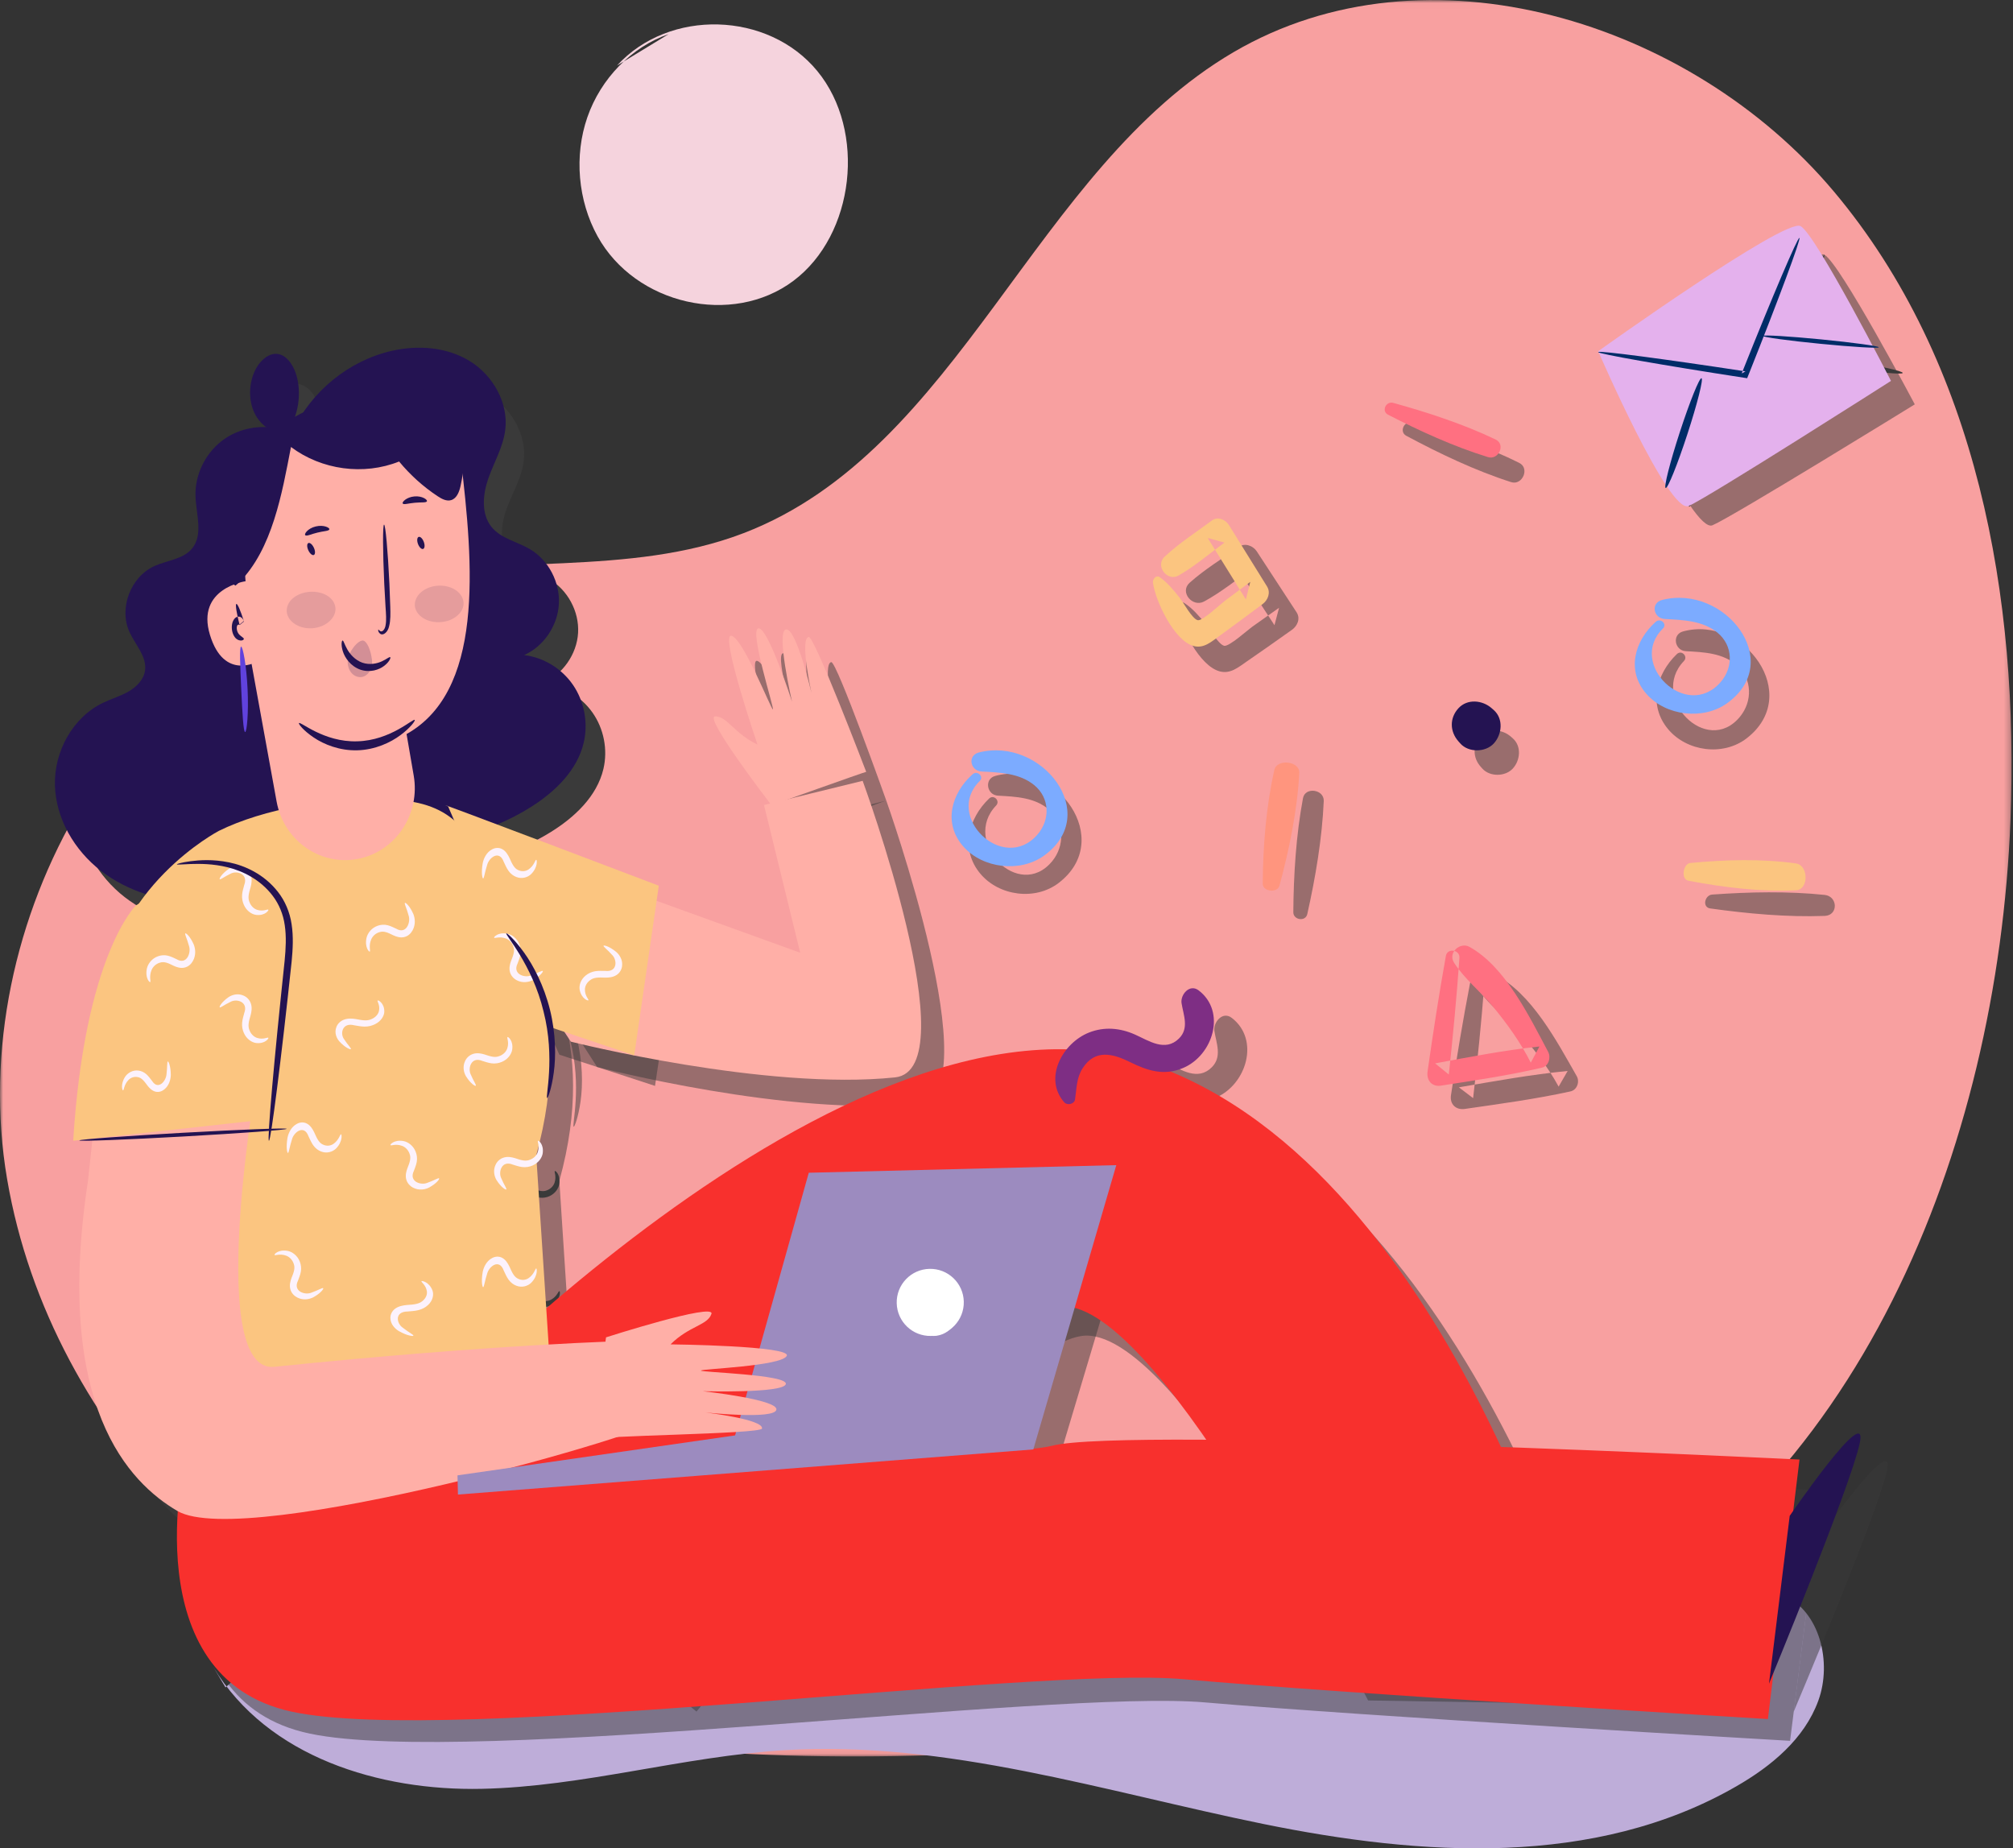 <?xml version="1.0" encoding="UTF-8"?>
<svg width="330px" height="303px" viewBox="0 0 330 303" version="1.1" xmlns="http://www.w3.org/2000/svg" xmlns:xlink="http://www.w3.org/1999/xlink">
    <rect x="0" y="0" width="330" height="303" fill="#333333" stroke="none"/>
    <!-- Generator: Sketch 64 (93537) - https://sketch.com -->
    <title>Group 261</title>
    <desc>Created with Sketch.</desc>
    <defs>
        <polygon id="path-1" points="0 0.011 329.766 0.011 329.766 287.931 0 287.931"></polygon>
    </defs>
    <g id="Page-1" stroke="none" stroke-width="1" fill="none" fill-rule="evenodd">
        <g id="02" transform="translate(-42, -106)">
            <g id="Group-261" transform="translate(42, 106)">
                <g id="Group-3">
                    <mask id="mask-2" fill="white">
                        <use xlink:href="#path-1"></use>
                    </mask>
                    <g id="Clip-2"></g>
                    <path d="M83.778,282.571 C43.383,268.987 8.345,235.228 1.17,193.315 C-6.006,151.401 20.498,104.156 62.144,95.07 C81.835,90.772 103.09,94.611 121.902,87.396 C157.383,73.788 169.441,27.752 202.222,8.551 C233.804,-9.946 277.104,3.395 300.634,31.392 C324.161,59.388 331.026,98.019 329.585,134.522 C327.466,188.15 304.618,245.986 255.847,268.662 C214.749,287.77 127.857,293.186 83.778,282.571" id="Fill-1" fill="#f8a0a0" mask="url(#mask-2)"></path>
                </g>
                <path d="M35,273.323 C43.9,288.06 62.237,293.592 78.949,293.241 C95.659,292.889 111.999,287.909 128.685,286.899 C155.13,285.303 181.046,293.68 207.041,298.987 C233.038,304.292 261.451,306.185 284.635,292.835 C290.311,289.568 295.788,285.105 298.086,278.786 C300.384,272.469 298.307,264.083 292.326,261.472 C290.008,260.462 287.429,260.399 284.916,260.349 C229.223,259.274 173.53,258.199 117.837,257.121 C89.488,256.573 58.236,257.076 36.969,276.615" id="Fill-4" fill="#BEADD9"></path>
                <g id="Group-132" transform="translate(12, 41)" fill="#3A3A3A">
                    <path d="M262.904,66.216 C259.478,69.488 258.174,74.581 261.443,78.512 C264.52,82.211 270.473,82.996 274.315,80.047 C283.593,72.927 273.922,59.79 263.911,62.509 C262.058,63.012 262.52,65.64 264.352,65.744 C267.278,65.908 270.411,66.021 272.751,68.061 C275.261,70.251 275.318,73.957 273.257,76.476 C267.799,83.147 258.323,73.324 264.053,67.359 C264.777,66.607 263.661,65.494 262.904,66.216" id="Fill-6" fill-opacity="0.5"></path>
                    <path d="M39.668,33.855 C36.223,32.307 31.984,32.665 28.851,34.766 C25.718,36.867 23.797,40.642 23.949,44.399 C24.069,47.335 25.247,50.676 23.369,52.946 C21.917,54.698 19.326,54.862 17.246,55.799 C13.291,57.577 11.322,62.778 13.121,66.707 C14.093,68.834 16.023,70.792 15.655,73.099 C15.417,74.593 14.224,75.774 12.905,76.527 C11.583,77.277 10.105,77.706 8.738,78.369 C3.758,80.793 0.733,86.424 0.875,91.935 C1.019,97.447 4.069,102.676 8.444,106.065 C12.82,109.454 18.398,111.1 23.938,111.306 C29.492,111.512 35.301,110.217 39.538,106.644 C42.719,103.96 44.795,100.2 46.325,96.343 C49.239,89.008 50.418,81.002 49.747,73.146 C49.047,64.994 46.397,57.093 45.817,48.933 C45.623,46.199 45.663,43.428 45.05,40.754 C44.437,38.081 43.061,35.438 40.704,34.018" id="Fill-8"></path>
                    <path d="M38.406,34.911 C41.561,28.389 47.834,23.443 54.943,21.876 C59.308,20.913 64.099,21.238 67.934,23.524 C71.772,25.809 74.423,30.267 73.839,34.677 C73.477,37.402 71.99,39.835 71.046,42.419 C70.102,45.006 69.792,48.158 71.547,50.283 C73.122,52.191 75.821,52.661 77.971,53.895 C81.041,55.66 82.971,59.22 82.768,62.741 C82.565,66.262 80.236,69.579 76.983,70.982 C80.215,71.355 83.252,73.152 85.121,75.798 C86.992,78.445 87.663,81.894 86.922,85.045 C85.858,89.559 82.168,93.013 78.2,95.452 C72.688,98.841 66.294,100.805 59.818,101.095 C52.945,101.406 45.333,99.383 41.594,93.639 C39.141,89.869 38.765,85.164 38.491,80.68 C37.66,67.147 37.091,53.598 36.522,40.051 C36.43,37.872 36.341,35.659 36.858,33.538" id="Fill-10"></path>
                    <path d="M61.529,96.056 L123.148,119.025 L117.265,94.282 L133.289,90.232 C133.289,90.232 150.526,138.601 138.555,139.896 C117.598,142.164 85.889,133.912 85.889,133.912 L61.529,96.056 Z" id="Fill-12" fill-opacity="0.5"></path>
                    <path d="M56.142,201.628 C56.142,201.628 130.583,120.836 180.837,138.474 C231.091,156.114 252.309,238.402 252.309,238.402 L212.282,237.756 C212.282,237.756 180.671,175.606 165.246,178.012 C149.819,180.423 102.179,239.579 102.179,239.579 L56.142,201.628 Z" id="Fill-14" fill-opacity="0.5"></path>
                    <path d="M79.694,152.58 L82.783,199.982 C66.737,219.6 10.875,194.237 10.875,194.237 L10.223,174.418 L8.925,127.213 C10.212,108.415 27.771,99.19 27.771,99.19 C35.03,95.591 46.101,93.548 56.074,94.04 C66.486,94.55 69.059,99.508 73.348,108.955 C76.813,116.587 86.218,129.021 79.694,152.58" id="Fill-16" fill-opacity="0.5"></path>
                    <path d="M21.315,203.167 C21.315,203.167 12.772,237.745 38.811,243.195 C64.851,248.644 160.623,235.895 185.568,238.076 C210.513,240.253 281.454,244.371 281.454,244.371 L286.648,203.308 C286.648,203.308 176.251,198.046 163.774,201.131 C151.297,204.212 21.315,203.167 21.315,203.167" id="Fill-18" fill-opacity="0.5"></path>
                    <path d="M33.8,142.716 C33.8,142.716 25.991,188.47 37.003,187.342 C73.223,183.639 94.791,183.141 94.791,183.141 L100.794,195.534 C100.933,197.645 32.201,217.209 21.157,210.741 C13.36,206.175 0.937,193.873 6.576,157.11 L7.908,144.786 L33.8,142.716 Z" id="Fill-20"></path>
                    <polygon id="Fill-22" fill-opacity="0.5" points="66.482 208.401 66.408 205.333 111.869 198.95 123.936 156.993 174.297 155.778 160.708 201.192"></polygon>
                    <path d="M148.201,176.879 C148.251,178.925 146.622,180.627 144.564,180.677 C142.505,180.725 140.796,179.105 140.746,177.058 C140.695,175.014 142.324,173.312 144.383,173.262 C146.441,173.214 148.151,174.832 148.201,176.879" id="Fill-24"></path>
                    <path d="M149.693,176.843 C149.763,179.709 147.482,182.089 144.6,182.159 C141.717,182.228 139.323,179.96 139.253,177.094 C139.183,174.228 141.464,171.847 144.347,171.78 C147.229,171.711 149.624,173.978 149.693,176.843" id="Fill-26"></path>
                    <path d="M13.877,112.369 C13.877,112.369 5.427,120.434 3.539,150.958 L36.238,147.361 C36.238,147.361 41.687,95.375 13.877,112.369" id="Fill-28"></path>
                    <path d="M253.906,20.583 C253.906,20.583 265.498,46.466 268.729,45.109 C271.963,43.754 301.899,25.286 301.899,25.286 C301.899,25.286 289.629,2.112 287.076,0.759 C284.523,-0.591 253.906,20.583 253.906,20.583" id="Fill-30" fill-opacity="0.5"></path>
                    <path d="M287.076,0.76 C287.222,0.815 286.369,3.471 284.871,7.716 C283.375,11.963 281.232,17.802 278.803,24.226 C278.742,24.384 278.681,24.543 278.626,24.69 L278.463,25.122 L278.003,25.048 C271.298,23.962 265.262,22.921 260.908,22.114 C256.553,21.308 253.88,20.735 253.906,20.584 C253.93,20.432 256.647,20.729 261.034,21.334 C265.421,21.941 271.479,22.854 278.186,23.933 L277.564,24.293 C277.619,24.146 277.678,23.988 277.739,23.829 C280.17,17.405 282.431,11.61 284.121,7.436 C285.811,3.26 286.93,0.706 287.076,0.76" id="Fill-32"></path>
                    <path d="M264.921,42.069 C264.615,42.002 265.516,37.75 266.933,32.577 C268.353,27.402 269.744,23.285 270.043,23.38 C270.341,23.475 269.441,27.727 268.03,32.874 C266.619,38.019 265.226,42.137 264.921,42.069" id="Fill-34"></path>
                    <path d="M299.924,20.137 C299.876,20.445 295.698,20.044 290.593,19.237 C285.489,18.435 281.391,17.533 281.439,17.225 C281.49,16.917 285.665,17.318 290.772,18.123 C295.874,18.927 299.971,19.829 299.924,20.137" id="Fill-36"></path>
                    <path d="M30.253,48.39 L30.992,58.079 C30.992,58.079 22.706,59.191 25.07,66.706 C27.432,74.221 33.099,70.932 33.099,70.932 C33.099,70.932 34.516,90.189 54.357,84.084 C70.146,79.225 69.18,58.894 67.176,41.562 C66.399,34.847 60.011,30.231 53.338,31.524 L41.411,33.835 C34.518,35.168 29.721,41.426 30.253,48.39" id="Fill-38"></path>
                    <path d="M30.993,66.122 L36.34,94.466 C37.543,100.854 43.875,104.938 50.232,103.432 C56.121,102.033 59.893,96.311 58.836,90.384 L55.934,74.138 L30.993,66.122 Z" id="Fill-40"></path>
                    <path d="M52.938,66.442 C53.014,66.388 53.175,66.694 53.537,66.735 C53.891,66.772 54.429,66.407 54.56,65.638 C54.741,64.874 54.641,63.871 54.532,62.709 C54.438,61.46 54.346,60.224 54.25,58.932 C53.912,53.568 53.891,49.203 54.205,49.184 C54.519,49.164 55.046,53.496 55.384,58.86 C55.45,60.157 55.513,61.392 55.576,62.643 C55.622,63.79 55.665,64.924 55.33,65.863 C55.068,66.843 54.054,67.45 53.422,67.16 C52.816,66.854 52.896,66.436 52.938,66.442" id="Fill-42"></path>
                    <path d="M59.374,82.106 C59.463,82.21 58.674,83.075 57.043,84.007 C55.429,84.938 52.909,85.855 50.006,85.913 C47.104,85.976 44.544,85.167 42.894,84.305 C41.226,83.442 40.401,82.611 40.484,82.503 C40.63,82.188 44.498,84.918 49.982,84.784 C55.466,84.688 59.217,81.798 59.374,82.106" id="Fill-44"></path>
                    <path d="M55.498,70.418 C55.609,70.498 55.354,71.134 54.476,71.747 C53.627,72.354 52.066,72.849 50.426,72.335 C48.793,71.804 47.814,70.496 47.481,69.512 C47.127,68.504 47.291,67.838 47.428,67.84 C47.6,67.825 47.736,68.413 48.207,69.172 C48.662,69.924 49.539,70.861 50.773,71.262 C52.012,71.652 53.272,71.4 54.085,71.051 C54.912,70.707 55.367,70.308 55.498,70.418" id="Fill-46"></path>
                    <path d="M30.369,67.646 C30.371,67.778 29.885,68.01 29.024,67.758 C28.612,67.63 28.067,67.264 27.833,66.629 C27.716,66.319 27.663,65.939 27.781,65.542 C27.875,65.154 28.248,64.736 28.66,64.602 C29.222,64.374 30.009,64.508 30.374,65.124 L29.41,65.623 C28.78,64.036 28.474,62.819 28.71,62.715 C28.943,62.611 29.645,63.654 30.404,65.185 L29.44,65.683 C29.419,65.651 29.259,65.582 29.063,65.657 C28.852,65.72 28.756,65.972 28.828,66.304 C28.897,66.62 29.109,66.856 29.366,67.036 C29.887,67.379 30.382,67.479 30.369,67.646" id="Fill-48"></path>
                    <path d="M60.884,54.049 C60.578,54.119 60.173,53.479 59.977,52.623 C59.782,51.766 59.874,51.018 60.179,50.949 C60.485,50.879 60.89,51.519 61.084,52.375 C61.28,53.232 61.189,53.98 60.884,54.049" id="Fill-50"></path>
                    <path d="M44.086,55.602 C43.783,55.687 43.344,55.058 43.104,54.202 C42.865,53.343 42.917,52.582 43.22,52.497 C43.521,52.415 43.959,53.042 44.199,53.9 C44.439,54.757 44.389,55.518 44.086,55.602" id="Fill-52"></path>
                    <path d="M45.646,48.547 C45.55,48.853 44.656,48.842 43.666,49.118 C42.667,49.36 41.893,49.807 41.66,49.586 C41.418,49.399 42.037,48.372 43.378,48.025 C44.715,47.671 45.763,48.265 45.646,48.547" id="Fill-54"></path>
                    <path d="M62.798,45.844 C62.671,46.138 61.688,45.993 60.537,46.106 C59.383,46.193 58.439,46.507 58.265,46.238 C58.077,45.998 58.971,45.106 60.439,44.983 C61.906,44.851 62.94,45.575 62.798,45.844" id="Fill-56"></path>
                    <path d="M30.993,58.08 C36.532,52.711 38.158,43.768 39.661,36.225 C44.789,39.939 51.843,40.851 57.757,38.568 C59.612,40.737 61.793,42.632 64.202,44.167 C64.889,44.605 65.7,45.029 66.481,44.795 C67.41,44.518 67.824,43.458 68.044,42.517 C68.753,39.509 68.779,36.29 67.724,33.382 C66.668,30.479 64.455,27.925 61.557,26.811 C58.461,25.618 54.976,26.136 51.76,26.965 C46.917,28.213 42.249,30.132 37.931,32.647 C33.693,35.115 29.624,38.382 27.825,42.924 C26.028,47.469 26.037,56.302 30.369,58.598" id="Fill-58"></path>
                    <path d="M53.597,71.47 C53.863,72.998 52.552,74.485 50.76,74.115 C48.968,73.727 48.381,71.84 49.249,70.55 C50.115,69.243 51.27,68.469 51.94,68.59 C52.6,68.751 53.342,69.926 53.597,71.47" id="Fill-60"></path>
                    <path d="M46.695,62.473 C46.97,64.002 45.071,65.619 42.422,65.736 C39.772,65.86 37.731,64.418 37.869,62.872 C38.002,61.313 39.925,60.205 42.164,60.097 C44.404,60.001 46.421,60.934 46.695,62.473" id="Fill-62"></path>
                    <path d="M67.673,60.771 C67.985,62.293 66.321,63.912 63.923,64.034 C61.522,64.157 59.701,62.715 59.854,61.17 C60.004,59.613 61.696,58.501 63.63,58.394 C65.567,58.303 67.363,59.236 67.673,60.771" id="Fill-64"></path>
                    <path d="M30.765,83.729 C30.447,83.722 30.27,80.613 30.07,76.795 C29.876,72.975 29.73,69.866 30.046,69.827 C30.351,69.786 31.007,72.869 31.204,76.737 C31.406,80.605 31.073,83.738 30.765,83.729" id="Fill-66"></path>
                    <path d="M63.685,95.849 C58.323,93.731 99.565,108.956 99.565,108.956 L95.381,137.007 L79.694,131.89 L63.685,95.849 Z" id="Fill-68" fill-opacity="0.5"></path>
                    <path d="M39.143,32.393 C40.441,30.446 40.868,27.949 40.29,25.685 C39.815,23.821 38.4,21.971 36.468,21.874 C35.371,21.817 34.307,22.348 33.5,23.092 C31.507,24.926 30.995,28.157 32.323,30.511 C33.651,32.866 36.688,34.117 39.303,33.386" id="Fill-70"></path>
                    <path d="M285.542,212.045 C285.542,212.045 298.956,192.922 297.321,200.162 C295.685,207.401 282.059,239.578 282.059,239.578 L285.542,212.045 Z" id="Fill-72" fill-opacity="0.5"></path>
                    <path d="M90.98,183.144 C90.98,183.144 108.706,177.615 108.097,179.434 C107.489,181.251 104.473,181.318 101.458,184.251 C101.458,184.251 121.272,184.464 120.319,186.088 C119.366,187.71 106.469,188.119 106.39,188.395 C106.314,188.672 120.498,189.017 120.18,190.517 C119.859,192.02 106.678,191.654 106.678,191.654 C106.678,191.654 118.898,192.946 118.647,194.563 C118.396,196.183 107.132,195.016 107.132,195.016 C107.132,195.016 116.56,196.087 116.314,197.553 C116.165,198.446 88.708,198.648 88.651,199.305 C88.621,199.65 90.98,183.144 90.98,183.144" id="Fill-74"></path>
                    <path d="M118.421,95.849 C118.421,95.849 107.658,80.889 109.577,80.898 C111.496,80.904 112.497,83.721 116.223,85.648 C116.223,85.648 110.277,66.942 112.115,67.334 C113.958,67.726 118.349,79.734 118.637,79.721 C118.923,79.708 114.847,66.254 116.376,66.09 C117.902,65.925 121.646,78.439 121.646,78.439 C121.646,78.439 119.082,66.543 120.7,66.276 C122.32,66.009 124.705,76.969 124.705,76.969 C124.705,76.969 122.797,67.765 124.269,67.54 C125.165,67.403 133.29,90.234 133.29,90.234 C133.076,90.234 118.421,95.849 118.421,95.849" id="Fill-76" fill-opacity="0.5"></path>
                    <path d="M19.159,137.007 C19.277,136.996 19.678,137.705 19.7,139.119 C19.695,139.804 19.414,140.799 18.538,141.419 C18.119,141.729 17.495,141.95 16.85,141.809 C16.211,141.677 15.729,141.246 15.382,140.868 C14.68,140.055 14.225,139.574 13.505,139.49 C12.816,139.381 12.194,139.611 11.795,139.973 C10.958,140.734 10.984,141.612 10.814,141.601 C10.701,141.673 10.267,140.663 11.209,139.427 C11.669,138.837 12.596,138.356 13.623,138.455 C14.131,138.499 14.674,138.679 15.132,139.026 C15.579,139.362 15.897,139.767 16.211,140.101 C17.34,141.632 18.819,140.138 18.9,139.036 C19.078,137.874 18.974,137.02 19.159,137.007" id="Fill-78"></path>
                    <path d="M28.841,128.698 C28.769,128.604 29.171,127.893 30.374,127.141 C30.965,126.787 31.966,126.51 32.954,126.928 C33.438,127.124 33.952,127.538 34.168,128.16 C34.386,128.771 34.266,129.407 34.125,129.897 C33.789,130.913 33.614,131.553 33.915,132.21 C34.179,132.85 34.7,133.257 35.221,133.407 C36.307,133.721 37.049,133.242 37.129,133.394 C37.249,133.452 36.606,134.346 35.056,134.19 C34.31,134.107 33.414,133.572 32.965,132.646 C32.738,132.191 32.611,131.635 32.67,131.067 C32.727,130.512 32.908,130.031 33.03,129.591 C33.761,127.837 31.707,127.358 30.717,127.863 C29.628,128.316 28.948,128.849 28.841,128.698" id="Fill-80"></path>
                    <path d="M28.188,107.997 C28.116,107.901 28.517,107.192 29.718,106.44 C30.309,106.087 31.312,105.807 32.3,106.227 C32.784,106.423 33.299,106.837 33.512,107.459 C33.733,108.07 33.613,108.706 33.471,109.196 C33.135,110.212 32.959,110.852 33.262,111.507 C33.525,112.149 34.047,112.556 34.566,112.706 C35.654,113.02 36.395,112.541 36.476,112.693 C36.596,112.751 35.952,113.645 34.4,113.489 C33.654,113.404 32.76,112.868 32.311,111.945 C32.084,111.49 31.958,110.934 32.014,110.366 C32.071,109.811 32.254,109.33 32.376,108.89 C33.105,107.136 31.053,106.657 30.063,107.16 C28.973,107.615 28.294,108.148 28.188,107.997" id="Fill-82"></path>
                    <path d="M48.833,134.957 C48.744,135.036 48,134.699 47.141,133.576 C46.736,133.021 46.369,132.054 46.703,131.037 C46.856,130.541 47.226,129.995 47.83,129.728 C48.423,129.457 49.069,129.522 49.572,129.62 C50.621,129.862 51.278,129.982 51.908,129.626 C52.527,129.307 52.889,128.754 52.996,128.228 C53.216,127.122 52.671,126.43 52.815,126.337 C52.865,126.213 53.816,126.773 53.792,128.323 C53.774,129.069 53.316,130.001 52.429,130.528 C51.993,130.792 51.45,130.966 50.874,130.957 C50.312,130.951 49.815,130.812 49.363,130.73 C47.542,130.159 47.242,132.236 47.832,133.171 C48.382,134.212 48.975,134.838 48.833,134.957" id="Fill-84"></path>
                    <path d="M62.911,156.607 C62.974,156.707 62.523,157.383 61.269,158.049 C60.652,158.359 59.633,158.561 58.678,158.071 C58.209,157.841 57.728,157.39 57.557,156.753 C57.385,156.128 57.553,155.504 57.732,155.027 C58.14,154.034 58.362,153.409 58.111,152.735 C57.893,152.076 57.405,151.631 56.897,151.443 C55.837,151.05 55.063,151.475 54.993,151.319 C54.878,151.25 55.586,150.406 57.121,150.677 C57.858,150.814 58.711,151.412 59.09,152.369 C59.282,152.839 59.369,153.401 59.269,153.964 C59.171,154.513 58.953,154.981 58.798,155.41 C57.941,157.104 59.954,157.737 60.979,157.303 C62.097,156.93 62.815,156.449 62.911,156.607" id="Fill-86"></path>
                    <path d="M79.484,122.461 C79.547,122.561 79.096,123.24 77.842,123.903 C77.225,124.211 76.206,124.415 75.251,123.925 C74.783,123.695 74.301,123.244 74.131,122.609 C73.958,121.982 74.126,121.358 74.305,120.881 C74.713,119.89 74.935,119.265 74.684,118.589 C74.466,117.93 73.978,117.485 73.47,117.297 C72.41,116.904 71.636,117.327 71.566,117.173 C71.451,117.104 72.159,116.26 73.695,116.531 C74.432,116.668 75.284,117.266 75.664,118.222 C75.858,118.693 75.943,119.255 75.842,119.818 C75.744,120.367 75.526,120.835 75.371,121.264 C74.514,122.96 76.527,123.589 77.552,123.157 C78.67,122.784 79.388,122.303 79.484,122.461" id="Fill-88"></path>
                    <path d="M90.791,117.266 C90.863,117.173 91.657,117.366 92.71,118.316 C93.209,118.788 93.748,119.673 93.606,120.733 C93.547,121.247 93.283,121.852 92.738,122.225 C92.204,122.598 91.559,122.652 91.044,122.648 C89.969,122.6 89.302,122.602 88.748,123.066 C88.198,123.493 87.943,124.1 87.935,124.64 C87.924,125.765 88.587,126.347 88.462,126.464 C88.436,126.596 87.398,126.219 87.134,124.69 C87.017,123.953 87.293,122.953 88.07,122.275 C88.449,121.934 88.953,121.665 89.52,121.568 C90.074,121.475 90.588,121.52 91.048,121.518 C92.941,121.748 92.858,119.653 92.104,118.84 C91.371,117.917 90.673,117.409 90.791,117.266" id="Fill-90"></path>
                    <path d="M45.047,174.264 C45.111,174.363 44.659,175.04 43.405,175.705 C42.788,176.013 41.77,176.217 40.815,175.727 C40.346,175.495 39.864,175.046 39.694,174.409 C39.522,173.784 39.69,173.16 39.866,172.683 C40.276,171.69 40.499,171.066 40.248,170.391 C40.03,169.732 39.542,169.288 39.033,169.099 C37.972,168.707 37.197,169.132 37.13,168.975 C37.014,168.906 37.721,168.063 39.258,168.334 C39.995,168.47 40.848,169.069 41.227,170.025 C41.419,170.495 41.504,171.057 41.406,171.621 C41.308,172.169 41.09,172.637 40.935,173.065 C40.078,174.76 42.091,175.391 43.113,174.959 C44.234,174.587 44.951,174.105 45.047,174.264" id="Fill-92"></path>
                    <path d="M69.577,141.405 C69.479,141.472 68.779,141.051 68.059,139.833 C67.721,139.237 67.475,138.231 67.926,137.262 C68.138,136.787 68.572,136.288 69.202,136.093 C69.823,135.896 70.458,136.034 70.946,136.191 C71.958,136.557 72.595,136.75 73.264,136.472 C73.916,136.227 74.343,135.722 74.511,135.213 C74.86,134.139 74.4,133.389 74.555,133.316 C74.62,133.196 75.497,133.862 75.29,135.399 C75.183,136.138 74.618,137.012 73.674,137.431 C73.21,137.641 72.649,137.749 72.078,137.674 C71.522,137.6 71.042,137.405 70.606,137.268 C68.866,136.49 68.319,138.515 68.796,139.514 C69.217,140.611 69.732,141.303 69.577,141.405" id="Fill-94"></path>
                    <path d="M73.979,159.059 C73.883,159.126 73.181,158.706 72.462,157.487 C72.126,156.891 71.877,155.885 72.331,154.916 C72.54,154.441 72.974,153.944 73.606,153.749 C74.228,153.55 74.86,153.689 75.349,153.847 C76.36,154.211 76.999,154.406 77.667,154.126 C78.319,153.881 78.746,153.378 78.914,152.867 C79.263,151.794 78.805,151.046 78.957,150.97 C79.023,150.853 79.899,151.516 79.694,153.053 C79.588,153.793 79.021,154.666 78.076,155.085 C77.614,155.297 77.052,155.404 76.48,155.328 C75.924,155.254 75.447,155.059 75.009,154.924 C73.268,154.144 72.721,156.169 73.199,157.168 C73.62,158.265 74.136,158.957 73.979,159.059" id="Fill-96"></path>
                    <path d="M38.477,151.528 C38.359,151.513 38.126,150.734 38.416,149.351 C38.571,148.683 39.066,147.775 40.056,147.358 C40.533,147.146 41.19,147.066 41.789,147.345 C42.384,147.614 42.759,148.141 43.015,148.583 C43.518,149.529 43.858,150.099 44.541,150.34 C45.191,150.595 45.845,150.504 46.316,150.238 C47.299,149.678 47.467,148.818 47.633,148.863 C47.759,148.82 47.958,149.902 46.767,150.901 C46.189,151.376 45.18,151.645 44.199,151.322 C43.71,151.17 43.222,150.875 42.851,150.437 C42.489,150.012 42.267,149.546 42.033,149.151 C41.272,147.415 39.5,148.549 39.177,149.605 C38.747,150.7 38.66,151.558 38.477,151.528" id="Fill-98"></path>
                    <path d="M70.539,173.323 C70.422,173.308 70.186,172.53 70.478,171.147 C70.631,170.479 71.128,169.57 72.118,169.154 C72.593,168.942 73.252,168.861 73.852,169.141 C74.447,169.41 74.82,169.937 75.077,170.379 C75.581,171.324 75.921,171.895 76.603,172.135 C77.251,172.391 77.907,172.3 78.378,172.033 C79.362,171.474 79.53,170.613 79.693,170.659 C79.82,170.615 80.02,171.697 78.827,172.697 C78.25,173.172 77.24,173.44 76.261,173.117 C75.773,172.966 75.284,172.671 74.913,172.233 C74.551,171.808 74.329,171.342 74.096,170.947 C73.335,169.21 71.56,170.344 71.239,171.402 C70.81,172.495 70.723,173.354 70.539,173.323" id="Fill-100"></path>
                    <path d="M69.61,107.295 C69.492,107.279 69.257,106.499 69.549,105.118 C69.701,104.45 70.199,103.539 71.188,103.125 C71.664,102.913 72.322,102.833 72.922,103.112 C73.517,103.379 73.89,103.908 74.147,104.348 C74.651,105.296 74.991,105.866 75.674,106.106 C76.321,106.36 76.978,106.271 77.449,106.005 C78.432,105.445 78.6,104.584 78.764,104.63 C78.89,104.584 79.091,105.666 77.898,106.666 C77.32,107.143 76.31,107.41 75.331,107.089 C74.843,106.935 74.355,106.64 73.984,106.204 C73.622,105.777 73.4,105.311 73.166,104.918 C72.405,103.179 70.63,104.313 70.31,105.371 C69.88,106.466 69.793,107.323 69.61,107.295" id="Fill-102"></path>
                    <path d="M59.135,182.089 C59.074,182.191 58.263,182.096 57.099,181.285 C56.543,180.879 55.899,180.068 55.906,179 C55.899,178.481 56.085,177.848 56.58,177.41 C57.062,176.975 57.696,176.84 58.206,176.779 C59.279,176.695 59.94,176.608 60.433,176.079 C60.923,175.587 61.1,174.954 61.041,174.418 C60.91,173.3 60.18,172.805 60.289,172.673 C60.298,172.541 61.375,172.784 61.828,174.269 C62.04,174.984 61.889,176.01 61.205,176.782 C60.871,177.165 60.407,177.497 59.855,177.662 C59.316,177.824 58.8,177.844 58.346,177.9 C56.438,177.909 56.785,179.977 57.635,180.689 C58.477,181.515 59.233,181.931 59.135,182.089" id="Fill-104"></path>
                    <path d="M21.108,117.266 C21.21,117.208 21.866,117.696 22.464,118.977 C22.741,119.606 22.887,120.627 22.342,121.551 C22.087,122.002 21.607,122.457 20.959,122.589 C20.32,122.726 19.703,122.524 19.232,122.322 C18.26,121.861 17.645,121.605 16.954,121.817 C16.28,121.997 15.807,122.459 15.589,122.951 C15.135,123.983 15.519,124.775 15.358,124.835 C15.283,124.946 14.474,124.196 14.832,122.687 C15.011,121.963 15.658,121.149 16.64,120.824 C17.122,120.659 17.691,120.605 18.251,120.738 C18.796,120.863 19.254,121.106 19.677,121.284 C21.332,122.227 22.076,120.265 21.698,119.224 C21.387,118.09 20.942,117.353 21.108,117.266" id="Fill-106"></path>
                    <path d="M57.813,110.733 C57.915,110.675 58.572,111.163 59.169,112.444 C59.446,113.073 59.592,114.096 59.047,115.018 C58.792,115.469 58.312,115.924 57.665,116.056 C57.026,116.193 56.409,115.991 55.938,115.789 C54.965,115.328 54.35,115.072 53.659,115.284 C52.985,115.464 52.512,115.926 52.294,116.418 C51.84,117.45 52.224,118.242 52.063,118.302 C51.989,118.413 51.18,117.665 51.537,116.154 C51.716,115.429 52.364,114.616 53.345,114.293 C53.827,114.126 54.396,114.072 54.956,114.204 C55.501,114.33 55.959,114.573 56.382,114.751 C58.037,115.694 58.781,113.732 58.404,112.691 C58.092,111.557 57.647,110.82 57.813,110.733" id="Fill-108"></path>
                    <path d="M35.185,149.142 C35.106,149.133 35.119,148.337 35.209,146.908 C35.298,145.477 35.464,143.411 35.693,140.861 C36.149,135.764 36.868,128.722 37.712,120.969 C37.904,119.043 38.002,117.17 37.736,115.423 C37.49,113.673 36.807,112.101 35.815,110.824 C33.813,108.246 30.972,106.906 28.556,106.332 C26.107,105.748 24.021,105.776 22.599,105.816 C21.171,105.865 20.377,105.954 20.364,105.868 C20.351,105.8 21.121,105.564 22.562,105.378 C23.999,105.202 26.136,105.044 28.733,105.553 C31.29,106.056 34.391,107.39 36.639,110.186 C37.758,111.565 38.556,113.352 38.837,115.253 C39.14,117.155 39.036,119.124 38.842,121.079 C37.996,128.856 37.152,135.868 36.491,140.948 C36.16,143.487 35.872,145.54 35.647,146.954 C35.425,148.372 35.263,149.15 35.185,149.142" id="Fill-110"></path>
                    <path d="M36.64,147.369 C36.673,147.679 29.222,148.718 19.997,149.687 C10.771,150.66 3.266,151.196 3.233,150.884 C3.2,150.576 10.651,149.535 19.879,148.566 C29.1,147.595 36.608,147.057 36.64,147.369" id="Fill-112"></path>
                    <path d="M82.056,143.702 C81.683,143.667 83.487,137.128 81.428,129.338 C79.498,121.513 74.775,116.624 75.089,116.416 C75.177,116.329 76.474,117.396 78.083,119.564 C79.692,121.719 81.5,125.056 82.529,129.061 C83.545,133.065 83.556,136.855 83.177,139.513 C82.802,142.182 82.176,143.737 82.056,143.702" id="Fill-114" fill-opacity="0.5"></path>
                    <path d="M169.328,144.229 C169.609,142.369 169.554,140.6 170.601,138.961 C172.683,135.691 175.651,136.504 178.525,137.942 C181.442,139.401 184.188,140.279 187.36,138.913 C192.358,136.762 194.571,129.408 189.92,125.854 C188.411,124.703 186.859,126.6 187.083,128.022 C187.4,130.026 188.381,132.237 186.654,133.959 C184.345,136.264 181.634,134.334 179.327,133.298 C176.846,132.181 174.212,131.934 171.648,132.962 C167.234,134.731 164.027,140.678 167.533,144.7 C168.028,145.268 169.21,145.01 169.328,144.229" id="Fill-116" fill-opacity="0.5"></path>
                    <path d="M181.021,58.8 C181.49,61.815 184.636,68.179 187.955,69.057 C189.715,69.523 191.023,68.37 192.39,67.433 C194.88,65.727 197.34,63.981 199.804,62.236 C200.694,61.607 201.221,60.395 200.558,59.381 C198.378,56.044 196.199,52.707 194.019,49.372 C193.441,48.49 192.109,47.946 191.147,48.624 C188.424,50.539 185.508,52.315 183.023,54.53 C181.324,56.048 183.494,58.633 185.402,57.596 C188.169,56.092 190.692,54.04 193.267,52.23 C192.307,51.981 191.35,51.731 190.393,51.482 C192.571,54.817 194.752,58.153 196.93,61.488 C197.183,60.536 197.434,59.582 197.684,58.63 C196.206,59.678 194.723,60.718 193.249,61.77 C192.51,62.297 189.486,65.042 188.683,64.862 C187.73,64.649 186.193,61.92 185.591,61.206 C184.545,59.97 183.566,58.802 182.214,57.887 C181.564,57.444 180.925,58.173 181.021,58.8" id="Fill-118" fill-opacity="0.5"></path>
                    <path d="M150.149,89.903 C146.723,93.175 145.419,98.268 148.688,102.196 C151.763,105.897 157.717,106.682 161.56,103.734 C170.838,96.613 161.167,83.477 151.156,86.196 C149.303,86.699 149.765,89.326 151.597,89.43 C154.523,89.595 157.656,89.708 159.994,91.746 C162.506,93.938 162.56,97.643 160.502,100.163 C155.044,106.834 145.566,97.01 151.298,91.046 C152.02,90.293 150.906,89.181 150.149,89.903" id="Fill-120" fill-opacity="0.5"></path>
                    <path d="M228.995,120.167 C227.814,126.268 226.806,132.382 225.866,138.525 C225.642,140.001 226.664,140.999 228.138,140.784 C233.941,139.945 239.726,139.171 245.452,137.913 C246.553,137.67 247,136.322 246.476,135.405 C243.232,129.726 239.1,121.815 232.994,118.717 C231.448,117.932 229.259,119.629 230.415,121.282 C232.231,123.881 234.92,125.83 237.035,128.211 C239.471,130.954 241.758,133.904 243.513,137.128 C244.006,136.272 244.501,135.416 244.994,134.561 C238.997,135.149 233.095,136.222 227.157,137.243 C227.938,137.833 228.716,138.423 229.495,139.015 C230.21,132.84 230.849,126.676 231.313,120.479 C231.414,119.172 229.248,118.864 228.995,120.167" id="Fill-122" fill-opacity="0.5"></path>
                    <path d="M205.008,90.314 C205.091,88.403 201.964,87.926 201.604,89.854 C200.473,95.914 200.065,102.384 200.019,108.535 C200.01,109.816 202.016,110.139 202.309,108.842 C203.652,102.865 204.74,96.434 205.008,90.314 Z" id="Fill-124" fill-opacity="0.5"></path>
                    <path d="M287.12,109.144 C289.388,109.064 289.303,105.927 287.12,105.701 C281.093,105.077 274.726,105.211 268.686,105.645 C267.474,105.732 266.992,107.728 268.377,107.921 C274.493,108.773 280.945,109.368 287.12,109.144 Z" id="Fill-126" fill-opacity="0.5"></path>
                    <path d="M218.525,30.429 C223.935,33.33 229.864,36.158 235.725,38.033 C237.572,38.625 238.826,35.765 237.06,34.885 C231.547,32.136 225.337,30.015 219.424,28.311 C218.168,27.951 217.35,29.799 218.525,30.429" id="Fill-128" fill-opacity="0.5"></path>
                    <path d="M235.682,79.758 C234.313,78.55 232.064,78.316 230.732,79.758 C229.385,81.217 229.435,83.22 230.732,84.682 C230.824,84.783 230.915,84.888 231.009,84.992 C232.235,86.371 234.762,86.329 235.996,84.992 C237.224,83.663 237.47,81.332 235.996,80.033 C235.891,79.942 235.787,79.851 235.682,79.758 Z" id="Fill-130" fill-opacity="0.5"></path>
                </g>
                <path d="M271.435,101.927 C267.918,105.082 266.579,109.993 269.935,113.783 C273.095,117.35 279.208,118.107 283.153,115.264 C292.681,108.398 282.75,95.73 272.47,98.352 C270.567,98.837 271.041,101.371 272.922,101.471 C275.927,101.63 279.145,101.739 281.547,103.706 C284.125,105.818 284.183,109.391 282.067,111.82 C276.462,118.253 266.731,108.78 272.615,103.029 C273.359,102.303 272.212,101.231 271.435,101.927" id="Fill-133" fill="#7CABFF"></path>
                <path d="M47.751,70.949 C44.31,69.409 40.076,69.765 36.947,71.855 C33.817,73.944 31.898,77.699 32.051,81.436 C32.17,84.355 33.347,87.678 31.471,89.936 C30.021,91.678 27.434,91.842 25.356,92.774 C21.405,94.542 19.439,99.715 21.236,103.623 C22.207,105.738 24.134,107.685 23.766,109.98 C23.529,111.465 22.338,112.64 21.02,113.389 C19.7,114.135 18.224,114.562 16.858,115.222 C11.884,117.632 8.863,123.233 9.005,128.714 C9.149,134.196 12.195,139.397 16.564,142.767 C20.935,146.138 26.506,147.774 32.04,147.979 C37.587,148.184 43.389,146.897 47.62,143.343 C50.798,140.673 52.871,136.934 54.4,133.098 C57.309,125.803 58.488,117.839 57.817,110.027 C57.118,101.919 54.472,94.061 53.892,85.945 C53.698,83.225 53.738,80.47 53.126,77.811 C52.514,75.152 51.14,72.523 48.785,71.111" id="Fill-135" fill="#241352"></path>
                <path d="M47.925,70.755 C51.032,64.131 57.211,59.109 64.212,57.517 C68.512,56.539 73.23,56.869 77.008,59.19 C80.787,61.511 83.399,66.038 82.823,70.517 C82.467,73.284 81.002,75.755 80.072,78.38 C79.142,81.006 78.837,84.208 80.566,86.366 C82.117,88.303 84.775,88.781 86.893,90.034 C89.917,91.826 91.817,95.442 91.618,99.018 C91.418,102.594 89.124,105.963 85.92,107.387 C89.103,107.766 92.094,109.591 93.935,112.278 C95.777,114.966 96.439,118.469 95.709,121.669 C94.661,126.253 91.027,129.76 87.118,132.238 C81.689,135.679 75.393,137.674 69.014,137.969 C62.245,138.284 54.748,136.23 51.065,130.397 C48.649,126.568 48.279,121.79 48.009,117.236 C47.19,103.492 46.63,89.732 46.069,75.975 C45.979,73.762 45.891,71.514 46.4,69.361" id="Fill-137" fill="#241352"></path>
                <path d="M69,133.701 L131.182,156.184 L125.246,131.964 L141.417,128 C141.417,128 158.811,175.347 146.731,176.614 C125.582,178.834 93.583,170.756 93.583,170.756 L69,133.701 Z" id="Fill-139" fill="#FFAFA7"></path>
                <path d="M65,237.911 C65,237.911 138.997,156.825 188.953,174.527 C238.908,192.232 260,274.818 260,274.818 L220.211,274.17 C220.211,274.17 188.788,211.794 173.455,214.21 C158.119,216.629 110.763,276 110.763,276 L65,237.911 Z" id="Fill-141" fill="#F8302D"></path>
                <path d="M87.904,189.376 L91,236.587 C74.923,256.125 18.953,230.864 18.953,230.864 L18.3,211.125 L17,164.111 C18.289,145.389 35.882,136.201 35.882,136.201 C43.155,132.616 54.247,130.582 64.24,131.072 C74.672,131.58 77.25,136.518 81.547,145.927 C85.018,153.528 94.441,165.912 87.904,189.376" id="Fill-143" fill="#FBC580"></path>
                <path d="M30.338,239.114 C30.338,239.114 21.816,274.937 47.79,280.584 C73.764,286.229 169.294,273.021 194.176,275.281 C219.058,277.536 289.819,281.802 289.819,281.802 L295,239.26 C295,239.26 184.882,233.808 172.437,237.005 C159.991,240.197 30.338,239.114 30.338,239.114" id="Fill-145" fill="#F8302D"></path>
                <path d="M41.754,179 C41.754,179 33.916,225.196 44.969,224.058 C81.326,220.319 102.974,219.815 102.974,219.815 L109,232.328 C109.14,234.46 40.15,254.212 29.064,247.682 C21.237,243.072 8.768,230.651 14.428,193.533 L15.765,181.091 L41.754,179 Z" id="Fill-147" fill="#FFAFA7"></path>
                <polygon id="Fill-149" fill="#9C8BBF" points="75.074 245 75 241.852 120.508 235.302 132.587 192.246 183 191 169.397 237.602"></polygon>
                <path d="M156.999,214.902 C157.053,217.109 155.305,218.945 153.097,218.999 C150.889,219.05 149.055,217.303 149.001,215.096 C148.947,212.891 150.695,211.055 152.903,211.001 C155.111,210.95 156.945,212.694 156.999,214.902" id="Fill-151" fill="#FFFFFF"></path>
                <path d="M157.998,213.366 C158.072,216.403 155.669,218.925 152.633,218.998 C149.597,219.072 147.075,216.669 147.002,213.632 C146.928,210.595 149.331,208.073 152.367,208.002 C155.403,207.928 157.925,210.331 157.998,213.366" id="Fill-153" fill="#FFFFFF"></path>
                <path d="M22.297,148.413 C22.297,148.413 13.881,156.478 12,187 L44.57,183.403 C44.57,183.403 49.997,131.42 22.297,148.413" id="Fill-155" fill="#FBC580"></path>
                <path d="M262,57.573 C262,57.573 273.593,84.351 276.825,82.947 C280.059,81.545 310,62.438 310,62.438 C310,62.438 297.728,38.464 295.175,37.064 C292.621,35.667 262,57.573 262,57.573" id="Fill-157" fill="#E4B1ED"></path>
                <path d="M294.984,39.001 C295.129,39.052 294.281,41.559 292.792,45.567 C291.304,49.577 289.173,55.09 286.758,61.155 C286.697,61.304 286.636,61.453 286.582,61.593 L286.419,62 L285.962,61.93 C279.294,60.905 273.293,59.922 268.963,59.161 C264.632,58.399 261.974,57.859 262,57.716 C262.024,57.573 264.726,57.853 269.088,58.424 C273.451,58.997 279.474,59.859 286.144,60.878 L285.526,61.218 C285.58,61.079 285.639,60.929 285.699,60.78 C288.117,54.715 290.366,49.244 292.046,45.303 C293.726,41.361 294.839,38.95 294.984,39.001" id="Fill-159" fill="#002C68"></path>
                <path d="M273.068,79.999 C272.718,79.934 273.75,75.84 275.373,70.858 C276.999,65.875 278.592,61.91 278.934,62.002 C279.277,62.093 278.245,66.188 276.629,71.144 C275.014,76.099 273.418,80.064 273.068,79.999" id="Fill-161" fill="#002C68"></path>
                <path d="M308,56.934 C307.95,57.131 303.656,56.874 298.409,56.357 C293.162,55.842 288.951,55.264 289,55.066 C289.052,54.869 293.344,55.126 298.593,55.642 C303.838,56.158 308.049,56.736 308,56.934" id="Fill-163" fill="#002C68"></path>
                <path d="M39.526,85.408 L40.255,95.282 C40.255,95.282 32.088,96.415 34.418,104.073 C36.746,111.731 42.331,108.379 42.331,108.379 C42.331,108.379 43.728,128.003 63.282,121.781 C78.844,116.83 77.892,96.113 75.917,78.451 C75.152,71.608 68.855,66.905 62.279,68.221 L50.523,70.577 C43.73,71.935 39.002,78.312 39.526,85.408" id="Fill-165" fill="#FFAFA7"></path>
                <path d="M40,102 L45.343,131.382 C46.545,138.003 52.873,142.237 59.225,140.675 C65.11,139.226 68.88,133.295 67.823,127.15 L64.923,110.309 L40,102 Z" id="Fill-167" fill="#FFAFA7"></path>
                <path d="M62.021,103.212 C62.078,103.158 62.197,103.462 62.466,103.503 C62.727,103.54 63.127,103.177 63.224,102.409 C63.358,101.648 63.283,100.647 63.203,99.488 C63.133,98.243 63.065,97.01 62.994,95.722 C62.744,90.372 62.727,86.02 62.96,86 C63.193,85.981 63.584,90.301 63.835,95.65 C63.883,96.943 63.93,98.176 63.977,99.423 C64.011,100.567 64.043,101.698 63.794,102.634 C63.6,103.612 62.849,104.217 62.38,103.927 C61.93,103.622 61.99,103.205 62.021,103.212" id="Fill-169" fill="#241352"></path>
                <path d="M67.993,118.03 C68.083,118.166 67.29,119.294 65.65,120.51 C64.028,121.723 61.494,122.919 58.577,122.996 C55.66,123.078 53.087,122.023 51.428,120.897 C49.751,119.772 48.922,118.689 49.006,118.547 C49.153,118.137 53.041,121.698 58.553,121.522 C64.065,121.398 67.835,117.628 67.993,118.03" id="Fill-171" fill="#241352"></path>
                <path d="M63.976,107.737 C64.084,107.822 63.837,108.497 62.985,109.148 C62.163,109.793 60.65,110.318 59.061,109.772 C57.478,109.208 56.529,107.82 56.206,106.775 C55.864,105.705 56.022,104.998 56.155,105 C56.322,104.984 56.453,105.608 56.91,106.414 C57.351,107.212 58.201,108.207 59.397,108.633 C60.597,109.047 61.819,108.78 62.607,108.409 C63.408,108.043 63.849,107.62 63.976,107.737" id="Fill-173" fill="#241352"></path>
                <path d="M39.974,104.739 C39.976,104.892 39.614,105.162 38.974,104.87 C38.667,104.721 38.262,104.295 38.088,103.557 C38.001,103.197 37.962,102.756 38.049,102.294 C38.119,101.843 38.396,101.357 38.703,101.201 C39.121,100.936 39.707,101.092 39.977,101.808 L39.261,102.388 C38.792,100.543 38.565,99.129 38.74,99.008 C38.914,98.887 39.436,100.099 40,101.879 L39.283,102.458 C39.267,102.42 39.149,102.34 39.003,102.428 C38.846,102.501 38.774,102.793 38.828,103.179 C38.88,103.547 39.037,103.821 39.228,104.031 C39.616,104.429 39.984,104.545 39.974,104.739" id="Fill-175" fill="#241352"></path>
                <path d="M69.323,89.997 C69.043,90.041 68.671,89.63 68.491,89.079 C68.313,88.529 68.397,88.048 68.677,88.003 C68.957,87.959 69.329,88.37 69.507,88.921 C69.687,89.471 69.603,89.952 69.323,89.997" id="Fill-177" fill="#241352"></path>
                <path d="M51.398,90.995 C51.12,91.049 50.718,90.646 50.498,90.097 C50.278,89.547 50.326,89.059 50.604,89.005 C50.88,88.952 51.282,89.354 51.502,89.904 C51.722,90.453 51.676,90.941 51.398,90.995" id="Fill-179" fill="#241352"></path>
                <path d="M53.991,86.785 C53.896,87.067 53.012,87.057 52.034,87.311 C51.047,87.535 50.281,87.947 50.051,87.743 C49.812,87.571 50.424,86.623 51.749,86.303 C53.071,85.977 54.107,86.525 53.991,86.785" id="Fill-181" fill="#241352"></path>
                <path d="M69.989,82.173 C69.878,82.445 69.017,82.311 68.01,82.415 C67.001,82.495 66.174,82.785 66.022,82.537 C65.858,82.315 66.64,81.493 67.924,81.379 C69.208,81.257 70.113,81.925 69.989,82.173" id="Fill-183" fill="#241352"></path>
                <path d="M39.21,95.474 C44.635,90.021 46.228,80.936 47.7,73.274 C52.724,77.047 59.634,77.974 65.427,75.655 C67.245,77.857 69.381,79.782 71.741,81.341 C72.414,81.786 73.208,82.218 73.973,81.98 C74.883,81.698 75.289,80.621 75.504,79.666 C76.199,76.611 76.224,73.341 75.19,70.387 C74.157,67.438 71.989,64.844 69.15,63.712 C66.117,62.501 62.703,63.027 59.553,63.868 C54.809,65.137 50.236,67.086 46.006,69.641 C41.854,72.147 37.868,75.466 36.106,80.08 C34.346,84.696 34.354,93.668 38.599,96" id="Fill-185" fill="#241352"></path>
                <path d="M58.596,110.938 C57.095,110.522 56.604,108.499 57.331,107.115 C58.056,105.713 59.023,104.883 59.584,105.013 C60.137,105.185 60.758,106.446 60.971,108.101 C61.194,109.741 60.097,111.336 58.596,110.938 Z" id="Fill-187" fill-opacity="0.2" fill="#241352"></path>
                <path d="M51.117,102.992 C48.725,103.123 46.882,101.593 47.006,99.952 C47.126,98.298 48.863,97.122 50.885,97.007 C52.907,96.906 54.728,97.895 54.976,99.529 C55.224,101.151 53.509,102.868 51.117,102.992 Z" id="Fill-189" fill-opacity="0.12" fill="#241352"></path>
                <path d="M72.147,101.992 C69.706,102.123 67.854,100.593 68.009,98.952 C68.162,97.3 69.883,96.119 71.85,96.006 C73.82,95.91 75.647,96.899 75.962,98.529 C76.279,100.144 74.587,101.863 72.147,101.992 Z" id="Fill-191" fill-opacity="0.12" fill="#241352"></path>
                <path d="M40.185,120 C39.893,119.993 39.731,116.863 39.547,113.018 C39.369,109.171 39.235,106.04 39.525,106 C39.805,105.959 40.407,109.064 40.587,112.959 C40.773,116.854 40.467,120.009 40.185,120" id="Fill-193" fill="#6042DD"></path>
                <path d="M73.463,132.2 C68.302,130.101 108,145.193 108,145.193 L103.972,173 L88.873,167.928 L73.463,132.2 Z" id="Fill-195" fill="#FBC580"></path>
                <path d="M47.75,69.668 C48.909,67.51 49.291,64.74 48.775,62.231 C48.35,60.163 47.086,58.113 45.36,58.005 C44.381,57.942 43.43,58.531 42.71,59.356 C40.929,61.389 40.472,64.971 41.658,67.582 C42.844,70.193 45.557,71.58 47.892,70.769" id="Fill-197" fill="#241352"></path>
                <path d="M293.392,248.503 C293.392,248.503 306.458,229.405 304.865,236.635 C303.272,243.865 290,276 290,276 L293.392,248.503 Z" id="Fill-199" fill="#241352"></path>
                <path d="M99.351,219.229 C99.351,219.229 117.244,213.494 116.629,215.381 C116.015,217.266 112.971,217.336 109.927,220.379 C109.927,220.379 129.928,220.599 128.966,222.284 C128.005,223.966 114.985,224.391 114.906,224.677 C114.829,224.965 129.147,225.322 128.826,226.879 C128.502,228.437 115.197,228.057 115.197,228.057 C115.197,228.057 127.531,229.398 127.278,231.076 C127.025,232.756 115.654,231.546 115.654,231.546 C115.654,231.546 125.172,232.657 124.923,234.177 C124.773,235.104 97.058,235.313 97,235.994 C96.969,236.352 99.351,219.229 99.351,219.229" id="Fill-201" fill="#FFAFA7"></path>
                <path d="M126.474,132 C126.474,132 115.236,117.423 117.239,117.431 C119.243,117.437 120.288,120.182 124.179,122.06 C124.179,122.06 117.97,103.832 119.89,104.214 C121.813,104.597 126.399,116.297 126.7,116.284 C126.998,116.271 122.742,103.162 124.338,103.002 C125.932,102.841 129.842,115.035 129.842,115.035 C129.842,115.035 127.164,103.443 128.853,103.183 C130.545,102.923 133.036,113.603 133.036,113.603 C133.036,113.603 131.044,104.635 132.581,104.415 C133.516,104.282 142,126.528 142,126.528 C141.777,126.528 126.474,132 126.474,132" id="Fill-203" fill="#FFAFA7"></path>
                <path d="M27.524,174 C27.627,173.989 27.981,174.72 28,176.179 C27.996,176.886 27.748,177.913 26.976,178.553 C26.608,178.872 26.059,179.101 25.49,178.955 C24.928,178.819 24.503,178.374 24.198,177.987 C23.58,177.145 23.178,176.649 22.544,176.562 C21.938,176.45 21.39,176.687 21.039,177.063 C20.302,177.846 20.325,178.752 20.175,178.743 C20.075,178.814 19.693,177.772 20.522,176.497 C20.928,175.888 21.744,175.392 22.648,175.494 C23.096,175.539 23.574,175.725 23.977,176.083 C24.371,176.43 24.651,176.848 24.928,177.192 C25.922,178.772 27.224,177.23 27.295,176.094 C27.453,174.895 27.361,174.014 27.524,174" id="Fill-205" fill="#FCF2FC"></path>
                <path d="M36.008,165.114 C35.938,165.015 36.325,164.255 37.483,163.452 C38.052,163.074 39.016,162.778 39.967,163.225 C40.433,163.433 40.928,163.875 41.136,164.54 C41.346,165.193 41.23,165.872 41.094,166.395 C40.771,167.481 40.603,168.164 40.892,168.866 C41.146,169.549 41.648,169.985 42.15,170.144 C43.195,170.48 43.909,169.968 43.986,170.131 C44.102,170.193 43.483,171.147 41.99,170.98 C41.272,170.892 40.41,170.32 39.977,169.332 C39.759,168.845 39.637,168.252 39.694,167.646 C39.748,167.053 39.923,166.539 40.04,166.068 C40.743,164.195 38.766,163.683 37.813,164.223 C36.766,164.707 36.111,165.276 36.008,165.114" id="Fill-207" fill="#FCF2FC"></path>
                <path d="M36.008,144.115 C35.938,144.013 36.325,143.256 37.481,142.453 C38.05,142.075 39.016,141.776 39.967,142.226 C40.433,142.434 40.928,142.876 41.134,143.541 C41.346,144.194 41.23,144.872 41.094,145.396 C40.771,146.482 40.601,147.165 40.892,147.864 C41.146,148.549 41.648,148.985 42.148,149.145 C43.195,149.48 43.909,148.969 43.986,149.131 C44.102,149.193 43.483,150.147 41.988,149.98 C41.27,149.89 40.41,149.318 39.977,148.332 C39.759,147.846 39.637,147.253 39.692,146.646 C39.746,146.053 39.923,145.539 40.04,145.069 C40.741,143.196 38.766,142.684 37.813,143.221 C36.763,143.708 36.111,144.277 36.008,144.115" id="Fill-209" fill="#FCF2FC"></path>
                <path d="M57.505,171.99 C57.406,172.062 56.582,171.751 55.63,170.712 C55.18,170.199 54.775,169.304 55.144,168.364 C55.313,167.904 55.724,167.399 56.393,167.152 C57.051,166.902 57.766,166.962 58.324,167.052 C59.486,167.277 60.214,167.387 60.912,167.058 C61.598,166.763 61.999,166.252 62.118,165.764 C62.362,164.741 61.758,164.102 61.917,164.015 C61.973,163.901 63.026,164.418 63,165.853 C62.98,166.543 62.473,167.405 61.489,167.892 C61.006,168.137 60.404,168.298 59.767,168.29 C59.143,168.283 58.592,168.155 58.092,168.079 C56.075,167.551 55.741,169.473 56.396,170.337 C57.005,171.3 57.662,171.88 57.505,171.99" id="Fill-211" fill="#FCF2FC"></path>
                <path d="M71.994,193.183 C72.058,193.286 71.603,193.985 70.339,194.673 C69.717,194.993 68.69,195.202 67.727,194.695 C67.255,194.458 66.769,193.992 66.597,193.333 C66.424,192.688 66.593,192.043 66.773,191.55 C67.184,190.524 67.409,189.878 67.156,189.181 C66.936,188.5 66.444,188.041 65.931,187.846 C64.863,187.441 64.083,187.88 64.012,187.718 C63.896,187.647 64.61,186.775 66.158,187.055 C66.901,187.196 67.76,187.815 68.143,188.803 C68.336,189.289 68.424,189.869 68.323,190.452 C68.224,191.019 68.004,191.503 67.848,191.946 C66.984,193.696 69.013,194.35 70.047,193.902 C71.174,193.517 71.897,193.019 71.994,193.183" id="Fill-213" fill="#FCF2FC"></path>
                <path d="M88.994,159.184 C89.058,159.287 88.603,159.988 87.339,160.674 C86.717,160.992 85.69,161.202 84.727,160.696 C84.255,160.459 83.769,159.992 83.597,159.336 C83.424,158.688 83.593,158.043 83.773,157.55 C84.184,156.526 84.409,155.881 84.156,155.182 C83.936,154.501 83.444,154.041 82.931,153.846 C81.863,153.441 81.083,153.878 81.012,153.719 C80.896,153.647 81.61,152.775 83.158,153.055 C83.901,153.196 84.76,153.815 85.143,154.803 C85.338,155.289 85.424,155.87 85.323,156.452 C85.224,157.019 85.004,157.503 84.848,157.947 C83.984,159.699 86.013,160.349 87.047,159.903 C88.174,159.517 88.897,159.02 88.994,159.184" id="Fill-215" fill="#FCF2FC"></path>
                <path d="M98.953,155.021 C99.031,154.93 99.883,155.118 101.013,156.042 C101.549,156.503 102.127,157.364 101.975,158.396 C101.912,158.897 101.629,159.486 101.044,159.849 C100.47,160.212 99.777,160.265 99.225,160.26 C98.071,160.214 97.355,160.216 96.76,160.668 C96.17,161.084 95.896,161.675 95.887,162.201 C95.875,163.296 96.587,163.862 96.453,163.976 C96.425,164.105 95.311,163.738 95.028,162.249 C94.902,161.531 95.199,160.558 96.032,159.897 C96.439,159.566 96.98,159.304 97.589,159.209 C98.183,159.118 98.736,159.163 99.23,159.161 C101.261,159.384 101.172,157.345 100.362,156.553 C99.576,155.654 98.827,155.16 98.953,155.021" id="Fill-217" fill="#FCF2FC"></path>
                <path d="M52.994,211.184 C53.058,211.287 52.603,211.986 51.339,212.674 C50.717,212.992 49.69,213.202 48.727,212.696 C48.255,212.456 47.769,211.992 47.597,211.334 C47.424,210.688 47.593,210.043 47.771,209.55 C48.184,208.524 48.409,207.879 48.156,207.182 C47.936,206.501 47.444,206.041 46.931,205.846 C45.861,205.441 45.08,205.88 45.012,205.719 C44.896,205.647 45.608,204.775 47.158,205.055 C47.901,205.196 48.76,205.815 49.143,206.803 C49.336,207.289 49.422,207.87 49.323,208.452 C49.224,209.019 49.004,209.503 48.848,209.944 C47.984,211.697 50.013,212.349 51.044,211.903 C52.174,211.517 52.897,211.02 52.994,211.184" id="Fill-219" fill="#FCF2FC"></path>
                <path d="M77.985,177.993 C77.883,178.061 77.15,177.644 76.396,176.444 C76.043,175.854 75.785,174.864 76.257,173.906 C76.479,173.439 76.933,172.947 77.593,172.755 C78.243,172.558 78.908,172.697 79.419,172.851 C80.478,173.21 81.145,173.403 81.846,173.127 C82.529,172.887 82.976,172.389 83.152,171.884 C83.517,170.828 83.035,170.088 83.198,170.013 C83.266,169.897 84.184,170.554 83.967,172.07 C83.855,172.8 83.264,173.66 82.275,174.072 C81.789,174.282 81.202,174.389 80.604,174.314 C80.022,174.241 79.52,174.047 79.063,173.914 C77.241,173.144 76.668,175.142 77.168,176.128 C77.609,177.21 78.148,177.892 77.985,177.993" id="Fill-221" fill="#FCF2FC"></path>
                <path d="M82.984,194.993 C82.884,195.06 82.149,194.645 81.395,193.443 C81.044,192.854 80.783,191.862 81.258,190.906 C81.477,190.437 81.932,189.948 82.594,189.755 C83.244,189.558 83.906,189.695 84.418,189.851 C85.477,190.211 86.146,190.403 86.844,190.127 C87.527,189.886 87.975,189.389 88.15,188.885 C88.516,187.826 88.036,187.088 88.196,187.013 C88.264,186.897 89.182,187.552 88.968,189.068 C88.856,189.798 88.262,190.66 87.274,191.073 C86.79,191.282 86.201,191.387 85.603,191.312 C85.02,191.239 84.521,191.047 84.062,190.914 C82.24,190.144 81.667,192.142 82.167,193.128 C82.608,194.21 83.149,194.893 82.984,194.993" id="Fill-223" fill="#FCF2FC"></path>
                <path d="M47.191,188.999 C47.079,188.982 46.857,188.09 47.133,186.504 C47.28,185.739 47.752,184.698 48.694,184.221 C49.149,183.977 49.774,183.885 50.344,184.206 C50.911,184.514 51.268,185.118 51.511,185.625 C51.991,186.708 52.315,187.362 52.964,187.637 C53.583,187.931 54.206,187.826 54.654,187.521 C55.59,186.88 55.75,185.893 55.908,185.945 C56.028,185.896 56.217,187.136 55.084,188.281 C54.534,188.825 53.573,189.133 52.638,188.763 C52.173,188.589 51.708,188.251 51.355,187.749 C51.011,187.262 50.799,186.728 50.577,186.276 C49.852,184.285 48.165,185.585 47.857,186.795 C47.448,188.05 47.365,189.034 47.191,188.999" id="Fill-225" fill="#FCF2FC"></path>
                <path d="M79.192,210.999 C79.08,210.982 78.856,210.09 79.134,208.504 C79.279,207.739 79.753,206.698 80.695,206.221 C81.148,205.977 81.775,205.885 82.346,206.206 C82.912,206.514 83.267,207.118 83.512,207.625 C83.992,208.708 84.316,209.362 84.966,209.637 C85.582,209.931 86.207,209.826 86.656,209.521 C87.592,208.88 87.752,207.893 87.908,207.945 C88.028,207.896 88.219,209.136 87.083,210.281 C86.533,210.825 85.572,211.133 84.64,210.763 C84.175,210.589 83.71,210.251 83.357,209.749 C83.012,209.262 82.8,208.728 82.578,208.276 C81.854,206.285 80.164,207.585 79.858,208.798 C79.449,210.05 79.366,211.034 79.192,210.999" id="Fill-227" fill="#FCF2FC"></path>
                <path d="M79.192,143.999 C79.08,143.982 78.856,143.087 79.134,141.504 C79.279,140.739 79.753,139.695 80.695,139.221 C81.148,138.977 81.775,138.885 82.346,139.206 C82.912,139.512 83.267,140.118 83.512,140.622 C83.992,141.708 84.316,142.362 84.966,142.638 C85.582,142.928 86.207,142.826 86.656,142.521 C87.592,141.88 87.752,140.893 87.908,140.945 C88.028,140.893 88.219,142.133 87.083,143.279 C86.533,143.825 85.572,144.131 84.64,143.763 C84.175,143.587 83.71,143.249 83.357,142.749 C83.012,142.26 82.8,141.726 82.578,141.276 C81.854,139.283 80.164,140.583 79.858,141.795 C79.449,143.05 79.366,144.032 79.192,143.999" id="Fill-229" fill="#FCF2FC"></path>
                <path d="M67.761,218.968 C67.69,219.065 66.745,218.975 65.389,218.205 C64.742,217.82 63.993,217.05 64,216.035 C63.993,215.544 64.208,214.943 64.785,214.527 C65.346,214.113 66.085,213.986 66.679,213.928 C67.928,213.848 68.698,213.765 69.272,213.263 C69.843,212.796 70.049,212.195 69.98,211.687 C69.828,210.624 68.977,210.155 69.104,210.03 C69.114,209.904 70.368,210.135 70.897,211.545 C71.143,212.224 70.968,213.197 70.17,213.93 C69.782,214.294 69.241,214.609 68.599,214.766 C67.971,214.92 67.37,214.938 66.842,214.992 C64.62,215 65.023,216.964 66.014,217.639 C66.994,218.423 67.875,218.818 67.761,218.968" id="Fill-231" fill="#FCF2FC"></path>
                <path d="M30.39,153.005 C30.493,152.943 31.152,153.458 31.752,154.809 C32.03,155.473 32.176,156.55 31.629,157.524 C31.373,158 30.892,158.48 30.242,158.619 C29.6,158.764 28.981,158.551 28.508,158.338 C27.532,157.851 26.915,157.581 26.221,157.805 C25.544,157.995 25.07,158.482 24.851,159.001 C24.395,160.09 24.781,160.925 24.619,160.989 C24.544,161.105 23.732,160.314 24.091,158.722 C24.271,157.958 24.921,157.101 25.906,156.758 C26.389,156.584 26.961,156.527 27.523,156.666 C28.07,156.799 28.53,157.055 28.955,157.243 C30.616,158.238 31.362,156.168 30.984,155.07 C30.671,153.874 30.224,153.096 30.39,153.005" id="Fill-233" fill="#FCF2FC"></path>
                <path d="M66.39,148.005 C66.493,147.943 67.152,148.458 67.752,149.809 C68.03,150.473 68.176,151.552 67.629,152.524 C67.373,153 66.892,153.48 66.242,153.619 C65.6,153.763 64.981,153.551 64.508,153.338 C63.532,152.851 62.915,152.581 62.221,152.805 C61.544,152.995 61.07,153.482 60.851,154.001 C60.395,155.09 60.781,155.925 60.619,155.989 C60.544,156.105 59.732,155.316 60.091,153.722 C60.271,152.958 60.921,152.101 61.906,151.76 C62.389,151.584 62.961,151.527 63.523,151.666 C64.07,151.799 64.53,152.055 64.955,152.243 C66.616,153.237 67.362,151.168 66.984,150.07 C66.671,148.874 66.224,148.096 66.39,148.005" id="Fill-235" fill="#FCF2FC"></path>
                <path d="M44.088,187 C44.008,186.991 44.021,186.158 44.112,184.662 C44.203,183.163 44.372,181 44.605,178.33 C45.069,172.993 45.802,165.62 46.661,157.502 C46.856,155.486 46.956,153.524 46.685,151.695 C46.434,149.863 45.739,148.217 44.729,146.88 C42.692,144.181 39.799,142.778 37.34,142.176 C34.847,141.565 32.723,141.595 31.275,141.636 C29.821,141.688 29.013,141.781 29,141.69 C28.987,141.62 29.77,141.372 31.238,141.177 C32.701,140.993 34.876,140.828 37.52,141.361 C40.123,141.888 43.28,143.284 45.569,146.212 C46.707,147.656 47.52,149.527 47.806,151.518 C48.115,153.509 48.008,155.57 47.811,157.617 C46.949,165.76 46.09,173.102 45.418,178.421 C45.08,181.079 44.787,183.229 44.559,184.709 C44.332,186.194 44.168,187.009 44.088,187" id="Fill-237" fill="#241352"></path>
                <path d="M47,185.048 C47.033,185.216 39.45,185.779 30.061,186.304 C20.672,186.831 13.033,187.121 13,186.952 C12.967,186.785 20.55,186.221 29.941,185.696 C39.326,185.17 46.967,184.879 47,185.048" id="Fill-239" fill="#241352"></path>
                <path d="M89.703,179.999 C89.345,179.965 91.077,173.495 89.1,165.788 C87.248,158.048 82.713,153.209 83.014,153.005 C83.098,152.917 84.344,153.975 85.889,156.12 C87.434,158.252 89.169,161.553 90.158,165.515 C91.133,169.478 91.144,173.227 90.779,175.855 C90.419,178.496 89.818,180.036 89.703,179.999" id="Fill-241" fill="#241352"></path>
                <path d="M176.233,180.243 C176.509,178.431 176.456,176.708 177.485,175.111 C179.534,171.927 182.453,172.719 185.28,174.119 C188.15,175.54 190.85,176.393 193.971,175.065 C198.887,172.97 201.064,165.807 196.489,162.346 C195.005,161.224 193.478,163.072 193.699,164.457 C194.01,166.409 194.975,168.563 193.276,170.24 C191.005,172.484 188.339,170.605 186.069,169.595 C183.628,168.508 181.037,168.267 178.515,169.268 C174.174,170.991 171.018,176.784 174.467,180.701 C174.954,181.255 176.117,181.003 176.233,180.243" id="Fill-243" fill="#7E2E84"></path>
                <path d="M189.009,95.558 C189.458,98.597 192.471,105.008 195.648,105.892 C197.333,106.362 198.585,105.2 199.894,104.256 C202.278,102.537 204.633,100.779 206.992,99.02 C207.844,98.387 208.349,97.166 207.715,96.144 C205.627,92.782 203.541,89.42 201.454,86.061 C200.901,85.172 199.625,84.624 198.704,85.307 C196.097,87.236 193.306,89.025 190.926,91.257 C189.299,92.786 191.377,95.39 193.203,94.346 C195.853,92.83 198.268,90.764 200.734,88.94 C199.815,88.689 198.899,88.437 197.982,88.186 C200.068,91.546 202.155,94.907 204.241,98.267 C204.483,97.308 204.723,96.347 204.963,95.388 C203.548,96.443 202.128,97.491 200.717,98.551 C200.009,99.082 197.114,101.847 196.345,101.666 C195.433,101.452 193.961,98.702 193.385,97.983 C192.383,96.738 191.446,95.56 190.151,94.639 C189.529,94.193 188.917,94.927 189.009,95.558" id="Fill-245" fill="#FBC580"></path>
                <path d="M159.435,126.927 C155.918,130.082 154.579,134.993 157.935,138.781 C161.092,142.35 167.208,143.107 171.153,140.264 C180.681,133.398 170.75,120.73 160.47,123.352 C158.567,123.837 159.041,126.371 160.922,126.471 C163.927,126.63 167.145,126.739 169.545,128.704 C172.125,130.818 172.181,134.391 170.067,136.82 C164.462,143.254 154.729,133.78 160.615,128.029 C161.357,127.303 160.212,126.231 159.435,126.927" id="Fill-247" fill="#7CABFF"></path>
                <path d="M237.03,156.7 C235.897,162.995 234.931,169.302 234.03,175.639 C233.814,177.163 234.795,178.191 236.208,177.97 C241.771,177.104 247.318,176.306 252.808,175.009 C253.864,174.758 254.292,173.367 253.791,172.421 C250.68,166.562 246.718,158.4 240.864,155.204 C239.382,154.394 237.283,156.145 238.391,157.85 C240.132,160.532 242.71,162.543 244.738,164.999 C247.073,167.828 249.266,170.873 250.949,174.199 C251.422,173.315 251.897,172.432 252.369,171.55 C246.62,172.157 240.96,173.264 235.267,174.317 C236.016,174.926 236.762,175.534 237.509,176.145 C238.194,169.774 238.807,163.415 239.252,157.022 C239.348,155.674 237.272,155.356 237.03,156.7" id="Fill-249" fill="#FF7081"></path>
                <path d="M209.753,145.175 C211.367,139.21 212.676,132.794 212.998,126.686 C213.098,124.78 209.338,124.305 208.906,126.228 C207.545,132.274 207.055,138.73 207,144.868 C206.99,146.146 209.401,146.468 209.753,145.175" id="Fill-251" fill="#FF957E"></path>
                <path d="M276.792,144.378 C282.547,145.466 288.619,146.225 294.429,145.94 C296.563,145.837 296.483,141.831 294.429,141.543 C288.758,140.746 282.767,140.918 277.083,141.471 C275.942,141.582 275.489,144.132 276.792,144.378" id="Fill-253" fill="#FBC580"></path>
                <path d="M227.542,67.978 C232.693,70.629 238.339,73.213 243.92,74.927 C245.679,75.468 246.873,72.854 245.191,72.05 C239.942,69.537 234.028,67.6 228.397,66.042 C227.201,65.713 226.422,67.401 227.542,67.978" id="Fill-255" fill="#FF7081"></path>
                <path d="M244.883,116.403 C244.768,116.302 244.653,116.202 244.538,116.099 C243.031,114.766 240.557,114.507 239.091,116.099 C237.609,117.709 237.664,119.92 239.091,121.533 C239.192,121.646 239.293,121.761 239.396,121.876 C240.744,123.397 243.525,123.352 244.883,121.876 C246.234,120.409 246.505,117.836 244.883,116.403" id="Fill-257" fill="#241352"></path>
                <path d="M109.617,5.593 C103.532,7.692 98.496,12.874 96.293,19.206 C94.089,25.541 94.741,32.889 97.956,38.722 C104.145,49.952 120.036,53.568 130.076,46.032 C140.115,38.495 142.055,21.492 133.998,11.663 C125.938,1.837 109.687,1.383 101.147,10.75" id="Fill-259" fill="#f5d3dd"></path>
            </g>
        </g>
    </g>
</svg>